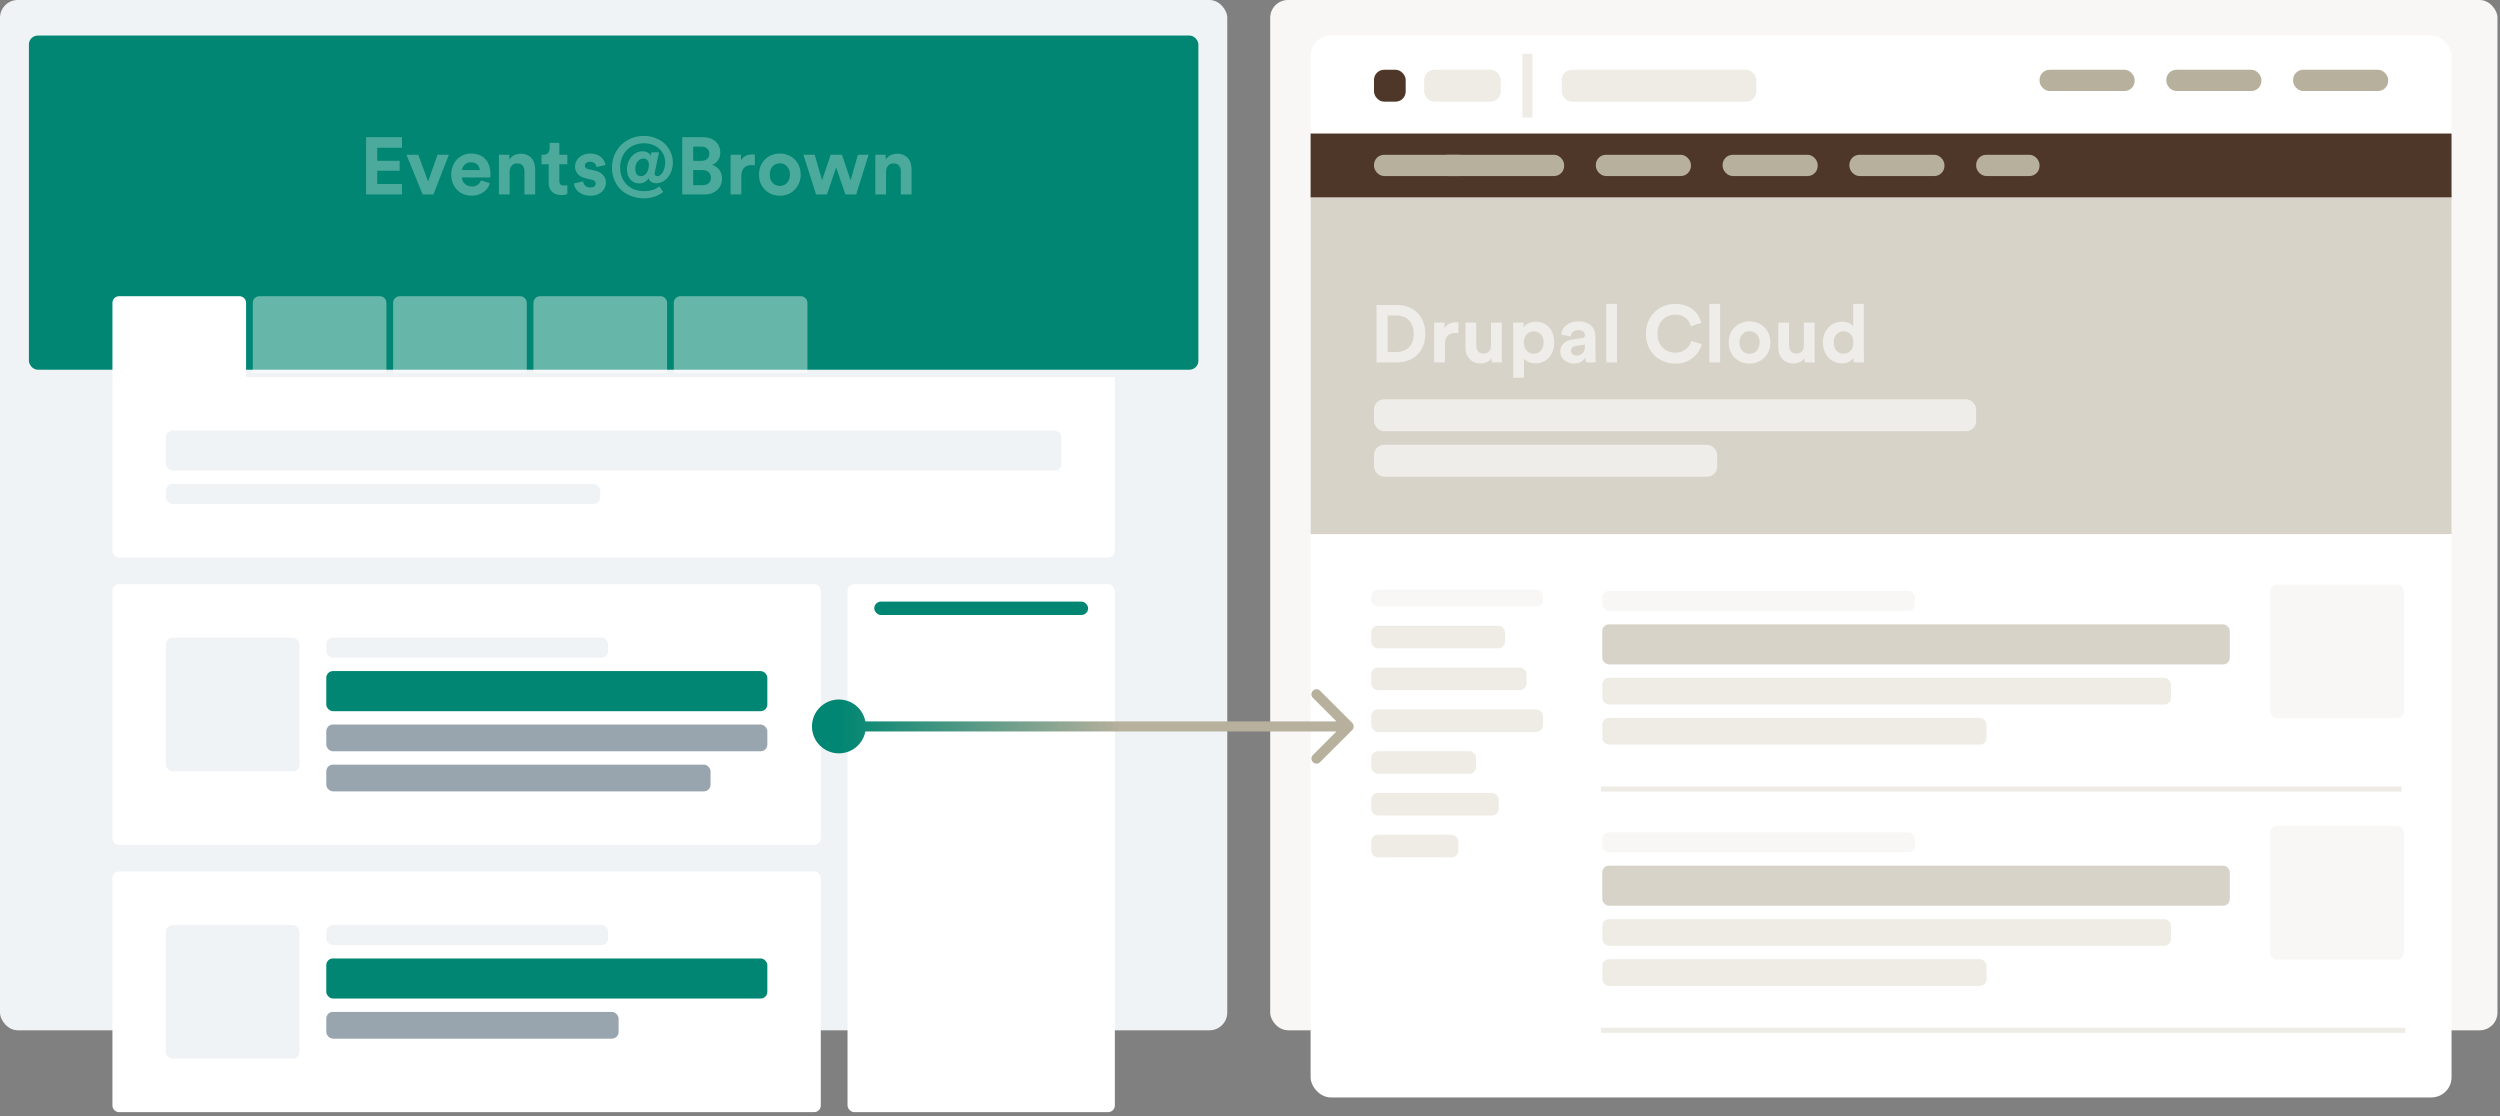 <svg width="495" height="221" viewBox="0 0 495 221" fill="none" xmlns="http://www.w3.org/2000/svg">
<rect x="0" y="0" width="495" height="221" fill="#808080" stroke="none"/>
<rect width="243" height="204" rx="3.521" fill="#F0F3F5"/>
<rect x="5.723" y="7.042" width="231.555" height="66.159" rx="1.76" fill="#008672"/>
<path opacity="0.3" d="M72.487 38.509V27.165H79.591V29.245H74.695V31.837H79.127V33.805H74.695V36.429H79.591V38.509H72.487ZM85.82 38.509H83.692L80.476 30.637H82.812L84.764 35.917L86.636 30.637H88.876L85.82 38.509ZM95.009 33.677C94.998 33.485 94.955 33.299 94.881 33.117C94.817 32.925 94.71 32.76 94.561 32.621C94.422 32.472 94.241 32.355 94.017 32.269C93.803 32.173 93.547 32.125 93.249 32.125C92.971 32.125 92.726 32.173 92.513 32.269C92.299 32.365 92.118 32.488 91.969 32.637C91.819 32.787 91.702 32.952 91.617 33.133C91.542 33.315 91.499 33.496 91.489 33.677H95.009ZM96.993 36.253C96.897 36.595 96.742 36.92 96.529 37.229C96.326 37.528 96.075 37.789 95.777 38.013C95.478 38.237 95.126 38.413 94.721 38.541C94.326 38.68 93.889 38.749 93.409 38.749C92.865 38.749 92.347 38.659 91.857 38.477C91.366 38.285 90.934 38.008 90.561 37.645C90.187 37.283 89.889 36.84 89.665 36.317C89.451 35.795 89.345 35.203 89.345 34.541C89.345 33.912 89.451 33.341 89.665 32.829C89.878 32.317 90.161 31.885 90.513 31.533C90.875 31.171 91.291 30.893 91.761 30.701C92.23 30.499 92.715 30.397 93.217 30.397C94.443 30.397 95.398 30.76 96.081 31.485C96.763 32.211 97.105 33.208 97.105 34.477C97.105 34.627 97.099 34.771 97.089 34.909C97.078 35.037 97.073 35.112 97.073 35.133H91.441C91.451 35.389 91.51 35.629 91.617 35.853C91.734 36.067 91.878 36.253 92.049 36.413C92.23 36.573 92.438 36.701 92.673 36.797C92.907 36.883 93.158 36.925 93.425 36.925C93.926 36.925 94.315 36.813 94.593 36.589C94.881 36.365 95.089 36.077 95.217 35.725L96.993 36.253ZM100.909 38.509H98.781V30.637H100.845V31.613C101.09 31.208 101.421 30.909 101.837 30.717C102.263 30.525 102.69 30.429 103.117 30.429C103.607 30.429 104.029 30.515 104.381 30.685C104.743 30.845 105.042 31.064 105.277 31.341C105.511 31.619 105.682 31.949 105.789 32.333C105.906 32.717 105.965 33.123 105.965 33.549V38.509H103.837V33.917C103.837 33.469 103.719 33.096 103.485 32.797C103.261 32.499 102.893 32.349 102.381 32.349C101.911 32.349 101.549 32.509 101.293 32.829C101.037 33.139 100.909 33.523 100.909 33.981V38.509ZM110.748 30.637H112.332V32.525H110.748V35.821C110.748 36.163 110.823 36.403 110.972 36.541C111.132 36.669 111.367 36.733 111.676 36.733C111.804 36.733 111.932 36.728 112.06 36.717C112.188 36.707 112.279 36.691 112.332 36.669V38.429C112.236 38.472 112.087 38.515 111.884 38.557C111.692 38.6 111.442 38.621 111.132 38.621C110.364 38.621 109.756 38.408 109.308 37.981C108.86 37.555 108.636 36.957 108.636 36.189V32.525H107.212V30.637H107.612C108.028 30.637 108.332 30.52 108.524 30.285C108.727 30.04 108.828 29.741 108.828 29.389V28.285H110.748V30.637ZM115.464 35.917C115.485 36.227 115.613 36.504 115.848 36.749C116.082 36.995 116.434 37.117 116.904 37.117C117.256 37.117 117.517 37.043 117.688 36.893C117.858 36.733 117.944 36.547 117.944 36.333C117.944 36.152 117.88 35.997 117.752 35.869C117.624 35.731 117.405 35.629 117.096 35.565L116.056 35.325C115.288 35.155 114.728 34.861 114.376 34.445C114.024 34.019 113.848 33.528 113.848 32.973C113.848 32.621 113.922 32.291 114.072 31.981C114.221 31.661 114.424 31.389 114.68 31.165C114.946 30.931 115.256 30.744 115.608 30.605C115.97 30.467 116.365 30.397 116.792 30.397C117.346 30.397 117.816 30.477 118.2 30.637C118.584 30.787 118.893 30.979 119.128 31.213C119.373 31.448 119.554 31.699 119.672 31.965C119.789 32.221 119.858 32.456 119.88 32.669L118.104 33.069C118.082 32.952 118.045 32.835 117.992 32.717C117.949 32.589 117.874 32.472 117.768 32.365C117.661 32.259 117.528 32.173 117.368 32.109C117.218 32.045 117.032 32.013 116.808 32.013C116.53 32.013 116.29 32.088 116.088 32.237C115.896 32.387 115.8 32.573 115.8 32.797C115.8 32.989 115.864 33.144 115.992 33.261C116.13 33.379 116.306 33.459 116.52 33.501L117.64 33.741C118.418 33.901 119 34.2 119.384 34.637C119.778 35.075 119.976 35.581 119.976 36.157C119.976 36.477 119.912 36.792 119.784 37.101C119.666 37.411 119.48 37.688 119.224 37.933C118.968 38.179 118.648 38.376 118.264 38.525C117.88 38.675 117.432 38.749 116.92 38.749C116.322 38.749 115.821 38.664 115.416 38.493C115.01 38.323 114.68 38.115 114.424 37.869C114.168 37.624 113.976 37.363 113.848 37.085C113.73 36.797 113.661 36.541 113.64 36.317L115.464 35.917ZM129.975 36.285C129.527 36.285 129.175 36.189 128.919 35.997C128.663 35.805 128.497 35.576 128.423 35.309C128.22 35.64 127.948 35.891 127.607 36.061C127.276 36.232 126.929 36.317 126.567 36.317C126.215 36.317 125.889 36.253 125.591 36.125C125.303 35.987 125.047 35.795 124.823 35.549C124.609 35.304 124.439 35.011 124.311 34.669C124.193 34.328 124.135 33.955 124.135 33.549C124.135 33.027 124.22 32.547 124.391 32.109C124.561 31.661 124.791 31.277 125.079 30.957C125.367 30.637 125.697 30.392 126.071 30.221C126.455 30.04 126.86 29.949 127.287 29.949C127.596 29.949 127.9 30.024 128.199 30.173C128.508 30.323 128.721 30.552 128.839 30.861L128.967 30.157H130.487L129.655 34.077C129.633 34.184 129.623 34.28 129.623 34.365C129.623 34.504 129.665 34.627 129.751 34.733C129.836 34.84 129.964 34.893 130.135 34.893C130.327 34.893 130.519 34.824 130.711 34.685C130.903 34.547 131.068 34.36 131.207 34.125C131.356 33.88 131.473 33.592 131.559 33.261C131.655 32.931 131.703 32.573 131.703 32.189C131.703 31.624 131.596 31.107 131.383 30.637C131.18 30.168 130.892 29.768 130.519 29.437C130.156 29.096 129.713 28.835 129.191 28.653C128.668 28.461 128.097 28.365 127.479 28.365C126.807 28.365 126.183 28.483 125.607 28.717C125.041 28.941 124.551 29.267 124.135 29.693C123.719 30.12 123.388 30.632 123.143 31.229C122.908 31.816 122.791 32.467 122.791 33.181C122.791 33.843 122.897 34.461 123.111 35.037C123.335 35.603 123.649 36.093 124.055 36.509C124.471 36.925 124.977 37.256 125.575 37.501C126.172 37.736 126.849 37.853 127.607 37.853C128.119 37.853 128.625 37.784 129.127 37.645C129.628 37.496 130.103 37.251 130.551 36.909L131.319 37.997C131.105 38.189 130.849 38.365 130.551 38.525C130.252 38.685 129.937 38.819 129.607 38.925C129.276 39.043 128.94 39.128 128.599 39.181C128.257 39.245 127.927 39.277 127.607 39.277C126.668 39.277 125.804 39.128 125.015 38.829C124.236 38.541 123.559 38.136 122.983 37.613C122.417 37.08 121.975 36.44 121.655 35.693C121.335 34.947 121.175 34.12 121.175 33.213C121.175 32.285 121.34 31.437 121.671 30.669C122.001 29.891 122.449 29.224 123.015 28.669C123.591 28.115 124.257 27.683 125.015 27.373C125.783 27.064 126.599 26.909 127.463 26.909C128.284 26.909 129.047 27.043 129.751 27.309C130.455 27.576 131.063 27.944 131.575 28.413C132.087 28.883 132.487 29.443 132.775 30.093C133.073 30.733 133.223 31.427 133.223 32.173C133.223 32.781 133.132 33.336 132.951 33.837C132.769 34.339 132.524 34.771 132.215 35.133C131.916 35.496 131.569 35.779 131.175 35.981C130.791 36.173 130.391 36.275 129.975 36.285ZM128.487 32.653C128.487 32.269 128.391 31.965 128.199 31.741C128.017 31.507 127.751 31.389 127.399 31.389C127.153 31.389 126.929 31.448 126.727 31.565C126.535 31.672 126.369 31.816 126.231 31.997C126.092 32.179 125.98 32.392 125.895 32.637C125.82 32.883 125.783 33.139 125.783 33.405C125.783 33.832 125.868 34.184 126.039 34.461C126.22 34.739 126.513 34.877 126.919 34.877C127.367 34.877 127.735 34.669 128.023 34.253C128.311 33.827 128.465 33.293 128.487 32.653ZM139.161 27.165C139.716 27.165 140.206 27.245 140.633 27.405C141.06 27.555 141.417 27.768 141.705 28.045C142.004 28.312 142.228 28.632 142.377 29.005C142.537 29.379 142.617 29.784 142.617 30.221C142.617 30.808 142.462 31.32 142.153 31.757C141.844 32.195 141.449 32.493 140.969 32.653C141.246 32.717 141.502 32.829 141.737 32.989C141.982 33.149 142.196 33.347 142.377 33.581C142.558 33.805 142.702 34.067 142.809 34.365C142.916 34.664 142.969 34.989 142.969 35.341C142.969 35.8 142.884 36.227 142.713 36.621C142.553 37.005 142.318 37.336 142.009 37.613C141.71 37.891 141.342 38.109 140.905 38.269C140.478 38.429 139.998 38.509 139.465 38.509H135.081V27.165H139.161ZM138.825 31.853C139.337 31.853 139.732 31.725 140.009 31.469C140.297 31.213 140.441 30.867 140.441 30.429C140.441 29.992 140.302 29.651 140.025 29.405C139.758 29.149 139.353 29.021 138.809 29.021H137.257V31.853H138.825ZM139.049 36.669C139.593 36.669 140.014 36.541 140.313 36.285C140.612 36.019 140.761 35.656 140.761 35.197C140.761 34.749 140.617 34.387 140.329 34.109C140.052 33.821 139.636 33.677 139.081 33.677H137.257V36.669H139.049ZM149.456 32.749C149.242 32.707 149.029 32.685 148.816 32.685C148.538 32.685 148.277 32.723 148.032 32.797C147.786 32.872 147.573 32.995 147.392 33.165C147.21 33.336 147.061 33.565 146.944 33.853C146.837 34.131 146.784 34.483 146.784 34.909V38.509H144.656V30.637H146.72V31.805C146.837 31.549 146.986 31.341 147.168 31.181C147.36 31.011 147.557 30.883 147.76 30.797C147.973 30.712 148.181 30.653 148.384 30.621C148.597 30.589 148.789 30.573 148.96 30.573C149.045 30.573 149.125 30.579 149.2 30.589C149.285 30.589 149.37 30.595 149.456 30.605V32.749ZM154.41 36.813C154.666 36.813 154.917 36.765 155.162 36.669C155.408 36.573 155.621 36.435 155.802 36.253C155.984 36.061 156.128 35.827 156.234 35.549C156.352 35.272 156.41 34.947 156.41 34.573C156.41 34.2 156.352 33.875 156.234 33.597C156.128 33.32 155.984 33.091 155.802 32.909C155.621 32.717 155.408 32.573 155.162 32.477C154.917 32.381 154.666 32.333 154.41 32.333C154.154 32.333 153.904 32.381 153.658 32.477C153.413 32.573 153.2 32.717 153.018 32.909C152.837 33.091 152.688 33.32 152.57 33.597C152.464 33.875 152.41 34.2 152.41 34.573C152.41 34.947 152.464 35.272 152.57 35.549C152.688 35.827 152.837 36.061 153.018 36.253C153.2 36.435 153.413 36.573 153.658 36.669C153.904 36.765 154.154 36.813 154.41 36.813ZM154.41 30.397C154.997 30.397 155.541 30.504 156.042 30.717C156.554 30.92 156.992 31.208 157.354 31.581C157.728 31.944 158.016 32.381 158.218 32.893C158.432 33.405 158.538 33.965 158.538 34.573C158.538 35.181 158.432 35.741 158.218 36.253C158.016 36.755 157.728 37.192 157.354 37.565C156.992 37.939 156.554 38.232 156.042 38.445C155.541 38.648 154.997 38.749 154.41 38.749C153.824 38.749 153.274 38.648 152.762 38.445C152.261 38.232 151.824 37.939 151.45 37.565C151.088 37.192 150.8 36.755 150.586 36.253C150.384 35.741 150.282 35.181 150.282 34.573C150.282 33.965 150.384 33.405 150.586 32.893C150.8 32.381 151.088 31.944 151.45 31.581C151.824 31.208 152.261 30.92 152.762 30.717C153.274 30.504 153.824 30.397 154.41 30.397ZM166.719 30.637L168.415 35.709L169.871 30.637H171.983L169.519 38.509H167.391L165.551 33.133L163.743 38.509H161.583L159.071 30.637H161.311L162.767 35.693L164.479 30.637H166.719ZM175.44 38.509H173.312V30.637H175.376V31.613C175.621 31.208 175.952 30.909 176.368 30.717C176.794 30.525 177.221 30.429 177.648 30.429C178.138 30.429 178.56 30.515 178.912 30.685C179.274 30.845 179.573 31.064 179.808 31.341C180.042 31.619 180.213 31.949 180.32 32.333C180.437 32.717 180.496 33.123 180.496 33.549V38.509H178.368V33.917C178.368 33.469 178.25 33.096 178.016 32.797C177.792 32.499 177.424 32.349 176.912 32.349C176.442 32.349 176.08 32.509 175.824 32.829C175.568 33.139 175.44 33.523 175.44 33.981V38.509Z" fill="white"/>
<path d="M22.263 59.969C22.263 59.238 22.855 58.645 23.586 58.645H47.403C48.134 58.645 48.726 59.238 48.726 59.969V74.655H22.263V59.969Z" fill="white"/>
<path opacity="0.4" d="M50.049 59.969C50.049 59.238 50.641 58.645 51.372 58.645H75.189C75.92 58.645 76.512 59.238 76.512 59.969V73.862H50.049V59.969Z" fill="white"/>
<path opacity="0.4" d="M77.836 59.969C77.836 59.238 78.428 58.645 79.159 58.645H102.976C103.707 58.645 104.299 59.238 104.299 59.969V73.862H77.836V59.969Z" fill="white"/>
<path opacity="0.4" d="M105.622 59.969C105.622 59.238 106.214 58.645 106.945 58.645H130.762C131.493 58.645 132.085 59.238 132.085 59.969V73.862H105.622V59.969Z" fill="white"/>
<path opacity="0.4" d="M133.409 59.969C133.409 59.238 134.002 58.645 134.732 58.645H158.549C159.28 58.645 159.873 59.238 159.873 59.969V73.862H133.409V59.969Z" fill="white"/>
<path d="M22.263 74.655H220.738V109.058C220.738 109.788 220.146 110.381 219.415 110.381H23.586C22.855 110.381 22.263 109.788 22.263 109.058V74.655Z" fill="white"/>
<rect x="32.848" y="85.241" width="177.305" height="7.939" rx="1.323" fill="#F0F3F5"/>
<rect x="32.848" y="95.826" width="86.006" height="3.97" rx="1.323" fill="#F0F3F5"/>
<path d="M22.263 116.997C22.263 116.266 22.855 115.674 23.586 115.674H161.196C161.926 115.674 162.519 116.266 162.519 116.997V165.954C162.519 166.685 161.926 167.277 161.196 167.277H23.586C22.855 167.277 22.263 166.685 22.263 165.954V116.997Z" fill="white"/>
<rect x="32.848" y="126.259" width="26.463" height="26.463" rx="1.323" fill="#F0F3F5"/>
<rect x="64.605" y="126.259" width="55.818" height="3.97" rx="1.323" fill="#F0F3F5"/>
<rect x="64.605" y="132.875" width="87.329" height="7.939" rx="1.323" fill="#008672"/>
<rect x="64.605" y="143.46" width="87.329" height="5.293" rx="1.323" fill="#98A4AE"/>
<rect x="64.605" y="151.399" width="76.082" height="5.293" rx="1.323" fill="#98A4AE"/>
<path d="M22.263 173.893C22.263 173.163 22.855 172.57 23.586 172.57H161.196C161.926 172.57 162.519 173.163 162.519 173.893V218.881C162.519 219.612 161.926 220.204 161.196 220.204H23.586C22.855 220.204 22.263 219.612 22.263 218.881V173.893Z" fill="white"/>
<rect x="32.848" y="183.156" width="26.463" height="26.463" rx="1.323" fill="#F0F3F5"/>
<rect x="64.605" y="183.156" width="55.818" height="3.97" rx="1.323" fill="#F0F3F5"/>
<rect x="64.605" y="189.771" width="87.329" height="7.939" rx="1.323" fill="#008672"/>
<rect x="64.605" y="200.357" width="57.879" height="5.293" rx="1.323" fill="#98A4AE"/>
<rect x="167.812" y="115.674" width="52.927" height="104.53" rx="1.323" fill="white"/>
<rect x="173.103" y="119.119" width="42.341" height="2.646" rx="1.323" fill="#008672"/>
<rect x="251.5" width="243" height="204" rx="3.521" fill="#F8F7F5"/>
<rect x="259.5" y="7.042" width="225.906" height="210.25" rx="4" fill="white"/>
<rect x="259.5" y="38.75" width="225.906" height="67" fill="#D7D3C8"/>
<rect x="281.986" y="13.813" width="15.165" height="6.313" rx="2" fill="#EFECE5"/>
<rect x="309.236" y="13.813" width="38.514" height="6.313" rx="2" fill="#EFECE5"/>
<rect opacity="0.6" x="272.051" y="79.065" width="119.228" height="6.313" rx="2" fill="white"/>
<rect opacity="0.6" x="272.051" y="88.065" width="67.949" height="6.313" rx="2" fill="white"/>
<rect x="272.051" y="13.813" width="6.275" height="6.313" rx="2" fill="#4E3629"/>
<rect x="403.83" y="13.813" width="18.826" height="4.209" rx="2" fill="#B7B09C"/>
<rect x="428.93" y="13.813" width="18.826" height="4.209" rx="2" fill="#B7B09C"/>
<rect x="454.031" y="13.813" width="18.826" height="4.209" rx="2" fill="#B7B09C"/>
<line x1="302.426" y1="23.282" x2="302.426" y2="10.656" stroke="#EFECE5" stroke-width="2"/>
<rect x="259.5" y="26.439" width="225.906" height="12.626" fill="#4E3629"/>
<rect x="284.602" y="30.647" width="25.101" height="4.209" rx="2" fill="#B7B09C"/>
<rect x="272.051" y="30.647" width="18.826" height="4.209" rx="2" fill="#B7B09C"/>
<rect x="315.977" y="30.647" width="18.826" height="4.209" rx="2" fill="#B7B09C"/>
<rect x="341.078" y="30.647" width="18.826" height="4.209" rx="2" fill="#B7B09C"/>
<rect x="366.178" y="30.647" width="18.826" height="4.209" rx="2" fill="#B7B09C"/>
<rect x="391.279" y="30.647" width="12.55" height="4.209" rx="2" fill="#B7B09C"/>
<path opacity="0.6" d="M276.514 69.702C276.973 69.702 277.41 69.633 277.826 69.494C278.242 69.345 278.605 69.121 278.914 68.822C279.223 68.523 279.469 68.15 279.65 67.702C279.831 67.243 279.922 66.705 279.922 66.086C279.922 65.467 279.831 64.934 279.65 64.486C279.469 64.027 279.223 63.649 278.914 63.35C278.615 63.051 278.258 62.827 277.842 62.678C277.426 62.529 276.989 62.454 276.53 62.454H274.754V69.702H276.514ZM272.546 71.75V60.406H276.61C277.421 60.406 278.167 60.534 278.85 60.79C279.533 61.046 280.119 61.419 280.61 61.91C281.111 62.39 281.501 62.982 281.778 63.686C282.066 64.39 282.21 65.19 282.21 66.086C282.21 66.982 282.066 67.782 281.778 68.486C281.501 69.19 281.111 69.782 280.61 70.262C280.109 70.742 279.517 71.11 278.834 71.366C278.151 71.622 277.405 71.75 276.594 71.75H272.546ZM288.764 65.99C288.551 65.947 288.337 65.926 288.124 65.926C287.847 65.926 287.585 65.963 287.34 66.038C287.095 66.113 286.881 66.235 286.7 66.406C286.519 66.577 286.369 66.806 286.252 67.094C286.145 67.371 286.092 67.723 286.092 68.15V71.75H283.964V63.878H286.028V65.046C286.145 64.79 286.295 64.582 286.476 64.422C286.668 64.251 286.865 64.123 287.068 64.038C287.281 63.953 287.489 63.894 287.692 63.862C287.905 63.83 288.097 63.814 288.268 63.814C288.353 63.814 288.433 63.819 288.508 63.83C288.593 63.83 288.679 63.835 288.764 63.846V65.99ZM295.397 71.75C295.376 71.665 295.36 71.542 295.349 71.382C295.339 71.222 295.333 71.062 295.333 70.902C295.12 71.275 294.805 71.547 294.389 71.718C293.984 71.878 293.573 71.958 293.157 71.958C292.677 71.958 292.251 71.878 291.877 71.718C291.515 71.547 291.205 71.323 290.949 71.046C290.693 70.769 290.496 70.443 290.357 70.07C290.229 69.686 290.165 69.281 290.165 68.854V63.878H292.293V68.422C292.293 68.87 292.405 69.249 292.629 69.558C292.864 69.857 293.232 70.006 293.733 70.006C294.213 70.006 294.581 69.862 294.837 69.574C295.093 69.286 295.221 68.913 295.221 68.454V63.878H297.349V70.326C297.349 70.635 297.355 70.918 297.365 71.174C297.387 71.419 297.408 71.611 297.429 71.75H295.397ZM299.62 74.79V63.878H301.684V64.838C301.866 64.529 302.164 64.262 302.58 64.038C302.996 63.814 303.503 63.702 304.1 63.702C304.676 63.702 305.188 63.809 305.636 64.022C306.084 64.225 306.463 64.513 306.772 64.886C307.092 65.249 307.332 65.681 307.492 66.182C307.652 66.673 307.732 67.211 307.732 67.798C307.732 68.395 307.642 68.95 307.46 69.462C307.29 69.963 307.039 70.401 306.708 70.774C306.388 71.137 305.999 71.425 305.54 71.638C305.082 71.841 304.575 71.942 304.02 71.942C303.476 71.942 303.007 71.851 302.612 71.67C302.228 71.478 301.94 71.249 301.748 70.982V74.79H299.62ZM305.636 67.814C305.636 67.11 305.444 66.566 305.06 66.182C304.687 65.798 304.228 65.606 303.684 65.606C303.407 65.606 303.151 65.659 302.916 65.766C302.682 65.862 302.474 66.006 302.292 66.198C302.111 66.379 301.967 66.609 301.86 66.886C301.764 67.153 301.716 67.462 301.716 67.814C301.716 68.166 301.764 68.481 301.86 68.758C301.967 69.025 302.111 69.254 302.292 69.446C302.474 69.638 302.682 69.787 302.916 69.894C303.151 69.99 303.407 70.038 303.684 70.038C304.228 70.038 304.687 69.846 305.06 69.462C305.444 69.067 305.636 68.518 305.636 67.814ZM308.937 69.606C308.937 69.254 308.996 68.945 309.113 68.678C309.241 68.401 309.412 68.161 309.625 67.958C309.839 67.755 310.084 67.595 310.361 67.478C310.649 67.361 310.959 67.275 311.289 67.222L313.225 66.934C313.449 66.902 313.604 66.838 313.689 66.742C313.775 66.635 313.817 66.513 313.817 66.374C313.817 66.097 313.705 65.857 313.481 65.654C313.268 65.451 312.937 65.35 312.489 65.35C312.02 65.35 311.657 65.478 311.401 65.734C311.156 65.99 311.017 66.289 310.985 66.63L309.097 66.23C309.129 65.921 309.225 65.611 309.385 65.302C309.545 64.993 309.764 64.715 310.041 64.47C310.319 64.225 310.66 64.027 311.065 63.878C311.471 63.718 311.94 63.638 312.473 63.638C313.092 63.638 313.62 63.723 314.057 63.894C314.495 64.054 314.847 64.273 315.113 64.55C315.391 64.817 315.588 65.131 315.705 65.494C315.833 65.857 315.897 66.235 315.897 66.63V70.502C315.897 70.715 315.908 70.945 315.929 71.19C315.951 71.425 315.972 71.611 315.993 71.75H314.041C314.02 71.643 313.999 71.499 313.977 71.318C313.967 71.126 313.961 70.955 313.961 70.806C313.759 71.115 313.465 71.387 313.081 71.622C312.708 71.857 312.228 71.974 311.641 71.974C311.225 71.974 310.847 71.905 310.505 71.766C310.175 71.638 309.892 71.467 309.657 71.254C309.423 71.03 309.241 70.779 309.113 70.502C308.996 70.214 308.937 69.915 308.937 69.606ZM312.089 70.39C312.313 70.39 312.527 70.363 312.729 70.31C312.943 70.246 313.129 70.145 313.289 70.006C313.449 69.857 313.577 69.67 313.673 69.446C313.769 69.211 313.817 68.918 313.817 68.566V68.214L312.041 68.486C311.764 68.529 311.529 68.63 311.337 68.79C311.156 68.939 311.065 69.169 311.065 69.478C311.065 69.713 311.151 69.926 311.321 70.118C311.492 70.299 311.748 70.39 312.089 70.39ZM318.042 71.75V60.166H320.17V71.75H318.042ZM331.698 71.99C330.908 71.99 330.162 71.851 329.458 71.574C328.754 71.297 328.135 70.902 327.602 70.39C327.079 69.878 326.663 69.259 326.354 68.534C326.044 67.809 325.89 66.993 325.89 66.086C325.89 65.179 326.044 64.363 326.354 63.638C326.674 62.902 327.1 62.278 327.634 61.766C328.167 61.254 328.78 60.859 329.474 60.582C330.178 60.305 330.908 60.166 331.666 60.166C332.444 60.166 333.132 60.278 333.73 60.502C334.338 60.715 334.85 61.003 335.266 61.366C335.692 61.718 336.034 62.118 336.29 62.566C336.556 63.014 336.748 63.467 336.866 63.926L334.786 64.582C334.722 64.315 334.615 64.043 334.466 63.766C334.316 63.489 334.114 63.243 333.858 63.03C333.612 62.817 333.308 62.641 332.946 62.502C332.583 62.363 332.156 62.294 331.666 62.294C331.239 62.294 330.818 62.374 330.402 62.534C329.986 62.683 329.612 62.913 329.282 63.222C328.951 63.531 328.684 63.926 328.482 64.406C328.279 64.886 328.178 65.446 328.178 66.086C328.178 66.694 328.274 67.233 328.466 67.702C328.668 68.161 328.93 68.55 329.25 68.87C329.58 69.179 329.954 69.419 330.37 69.59C330.796 69.75 331.239 69.83 331.698 69.83C332.178 69.83 332.599 69.761 332.962 69.622C333.335 69.473 333.65 69.286 333.906 69.062C334.162 68.838 334.37 68.593 334.53 68.326C334.69 68.049 334.807 67.777 334.882 67.51L336.946 68.134C336.839 68.571 336.652 69.019 336.386 69.478C336.13 69.926 335.783 70.337 335.346 70.71C334.919 71.083 334.402 71.393 333.794 71.638C333.196 71.873 332.498 71.99 331.698 71.99ZM338.464 71.75V60.166H340.592V71.75H338.464ZM346.406 70.054C346.662 70.054 346.913 70.006 347.158 69.91C347.404 69.814 347.617 69.675 347.798 69.494C347.98 69.302 348.124 69.067 348.23 68.79C348.348 68.513 348.406 68.187 348.406 67.814C348.406 67.441 348.348 67.115 348.23 66.838C348.124 66.561 347.98 66.331 347.798 66.15C347.617 65.958 347.404 65.814 347.158 65.718C346.913 65.622 346.662 65.574 346.406 65.574C346.15 65.574 345.9 65.622 345.654 65.718C345.409 65.814 345.196 65.958 345.014 66.15C344.833 66.331 344.684 66.561 344.566 66.838C344.46 67.115 344.406 67.441 344.406 67.814C344.406 68.187 344.46 68.513 344.566 68.79C344.684 69.067 344.833 69.302 345.014 69.494C345.196 69.675 345.409 69.814 345.654 69.91C345.9 70.006 346.15 70.054 346.406 70.054ZM346.406 63.638C346.993 63.638 347.537 63.745 348.038 63.958C348.55 64.161 348.988 64.449 349.35 64.822C349.724 65.185 350.012 65.622 350.214 66.134C350.428 66.646 350.534 67.206 350.534 67.814C350.534 68.422 350.428 68.982 350.214 69.494C350.012 69.995 349.724 70.433 349.35 70.806C348.988 71.179 348.55 71.473 348.038 71.686C347.537 71.889 346.993 71.99 346.406 71.99C345.82 71.99 345.27 71.889 344.758 71.686C344.257 71.473 343.82 71.179 343.446 70.806C343.084 70.433 342.796 69.995 342.582 69.494C342.38 68.982 342.278 68.422 342.278 67.814C342.278 67.206 342.38 66.646 342.582 66.134C342.796 65.622 343.084 65.185 343.446 64.822C343.82 64.449 344.257 64.161 344.758 63.958C345.27 63.745 345.82 63.638 346.406 63.638ZM357.335 71.75C357.314 71.665 357.298 71.542 357.287 71.382C357.276 71.222 357.271 71.062 357.271 70.902C357.058 71.275 356.743 71.547 356.327 71.718C355.922 71.878 355.511 71.958 355.095 71.958C354.615 71.958 354.188 71.878 353.815 71.718C353.452 71.547 353.143 71.323 352.887 71.046C352.631 70.769 352.434 70.443 352.295 70.07C352.167 69.686 352.103 69.281 352.103 68.854V63.878H354.231V68.422C354.231 68.87 354.343 69.249 354.567 69.558C354.802 69.857 355.17 70.006 355.671 70.006C356.151 70.006 356.519 69.862 356.775 69.574C357.031 69.286 357.159 68.913 357.159 68.454V63.878H359.287V70.326C359.287 70.635 359.292 70.918 359.303 71.174C359.324 71.419 359.346 71.611 359.367 71.75H357.335ZM369.031 70.326C369.031 70.593 369.036 70.859 369.047 71.126C369.057 71.382 369.073 71.59 369.095 71.75H367.063C367.041 71.665 367.02 71.537 366.999 71.366C366.988 71.195 366.983 71.019 366.983 70.838C366.801 71.147 366.519 71.409 366.135 71.622C365.761 71.835 365.308 71.942 364.775 71.942C364.209 71.942 363.692 71.841 363.223 71.638C362.753 71.425 362.348 71.137 362.007 70.774C361.676 70.401 361.415 69.963 361.223 69.462C361.031 68.95 360.935 68.395 360.935 67.798C360.935 67.222 361.025 66.683 361.207 66.182C361.399 65.681 361.66 65.249 361.991 64.886C362.321 64.513 362.716 64.219 363.175 64.006C363.644 63.793 364.156 63.686 364.711 63.686C365.052 63.686 365.345 63.718 365.591 63.782C365.847 63.846 366.065 63.926 366.247 64.022C366.428 64.118 366.572 64.225 366.679 64.342C366.796 64.449 366.881 64.555 366.935 64.662V60.166H369.031V70.326ZM363.079 67.798C363.079 68.502 363.26 69.051 363.623 69.446C363.996 69.841 364.465 70.038 365.031 70.038C365.575 70.038 366.033 69.841 366.407 69.446C366.78 69.051 366.967 68.497 366.967 67.782C366.967 67.078 366.78 66.539 366.407 66.166C366.033 65.782 365.575 65.59 365.031 65.59C364.487 65.59 364.023 65.782 363.639 66.166C363.265 66.55 363.079 67.094 363.079 67.798Z" fill="white"/>
<path d="M160.77 143.833C160.77 146.779 163.158 149.166 166.104 149.166C169.049 149.166 171.437 146.779 171.437 143.833C171.437 140.887 169.049 138.5 166.104 138.5C163.158 138.5 160.77 140.887 160.77 143.833ZM267.737 144.54C268.127 144.15 268.127 143.516 267.737 143.126L261.373 136.762C260.982 136.371 260.349 136.371 259.959 136.762C259.568 137.152 259.568 137.786 259.959 138.176L265.615 143.833L259.959 149.49C259.568 149.88 259.568 150.514 259.959 150.904C260.349 151.295 260.982 151.295 261.373 150.904L267.737 144.54ZM166.104 144.833L267.03 144.833L267.03 142.833L166.104 142.833L166.104 144.833Z" fill="url(#paint0_linear_212_815)"/>
<rect x="449.5" y="115.75" width="26.463" height="26.463" rx="1.323" fill="#F8F7F5"/>
<rect x="449.5" y="163.531" width="26.463" height="26.463" rx="1.323" fill="#F8F7F5"/>
<rect x="317.256" y="117" width="61.92" height="3.97" rx="1.323" fill="#F8F7F5"/>
<rect x="317.256" y="164.781" width="61.92" height="3.97" rx="1.323" fill="#F8F7F5"/>
<rect x="317.256" y="123.616" width="124.244" height="7.939" rx="1.323" fill="#D7D3C8"/>
<rect x="317.256" y="171.397" width="124.244" height="7.939" rx="1.323" fill="#D7D3C8"/>
<rect x="317.256" y="134.201" width="112.59" height="5.293" rx="1.323" fill="#EFECE5"/>
<rect x="317.256" y="181.982" width="112.59" height="5.293" rx="1.323" fill="#EFECE5"/>
<rect x="317.256" y="142.14" width="76.082" height="5.293" rx="1.323" fill="#EFECE5"/>
<rect x="317.256" y="189.921" width="76.082" height="5.293" rx="1.323" fill="#EFECE5"/>
<line x1="317" y1="156.219" x2="475.5" y2="156.219" stroke="#EFECE5"/>
<line x1="317" y1="204" x2="476.25" y2="204" stroke="#EFECE5"/>
<rect x="271.5" y="116.75" width="34" height="3.35" rx="1.323" fill="#F8F7F5"/>
<rect x="271.5" y="123.908" width="26.5" height="4.467" rx="1.323" fill="#EFECE5"/>
<rect x="271.5" y="132.183" width="30.75" height="4.467" rx="1.323" fill="#EFECE5"/>
<rect x="271.5" y="140.458" width="34" height="4.467" rx="1.323" fill="#EFECE5"/>
<rect x="271.5" y="148.733" width="20.75" height="4.467" rx="1.323" fill="#EFECE5"/>
<rect x="271.5" y="157.008" width="25.25" height="4.467" rx="1.323" fill="#EFECE5"/>
<rect x="271.5" y="165.283" width="17.25" height="4.467" rx="1.323" fill="#EFECE5"/>
<defs>
<linearGradient id="paint0_linear_212_815" x1="166.104" y1="144.333" x2="267.03" y2="144.333" gradientUnits="userSpaceOnUse">
<stop stop-color="#008672"/>
<stop offset="0.555" stop-color="#B7B09C"/>
</linearGradient>
</defs>
</svg>
